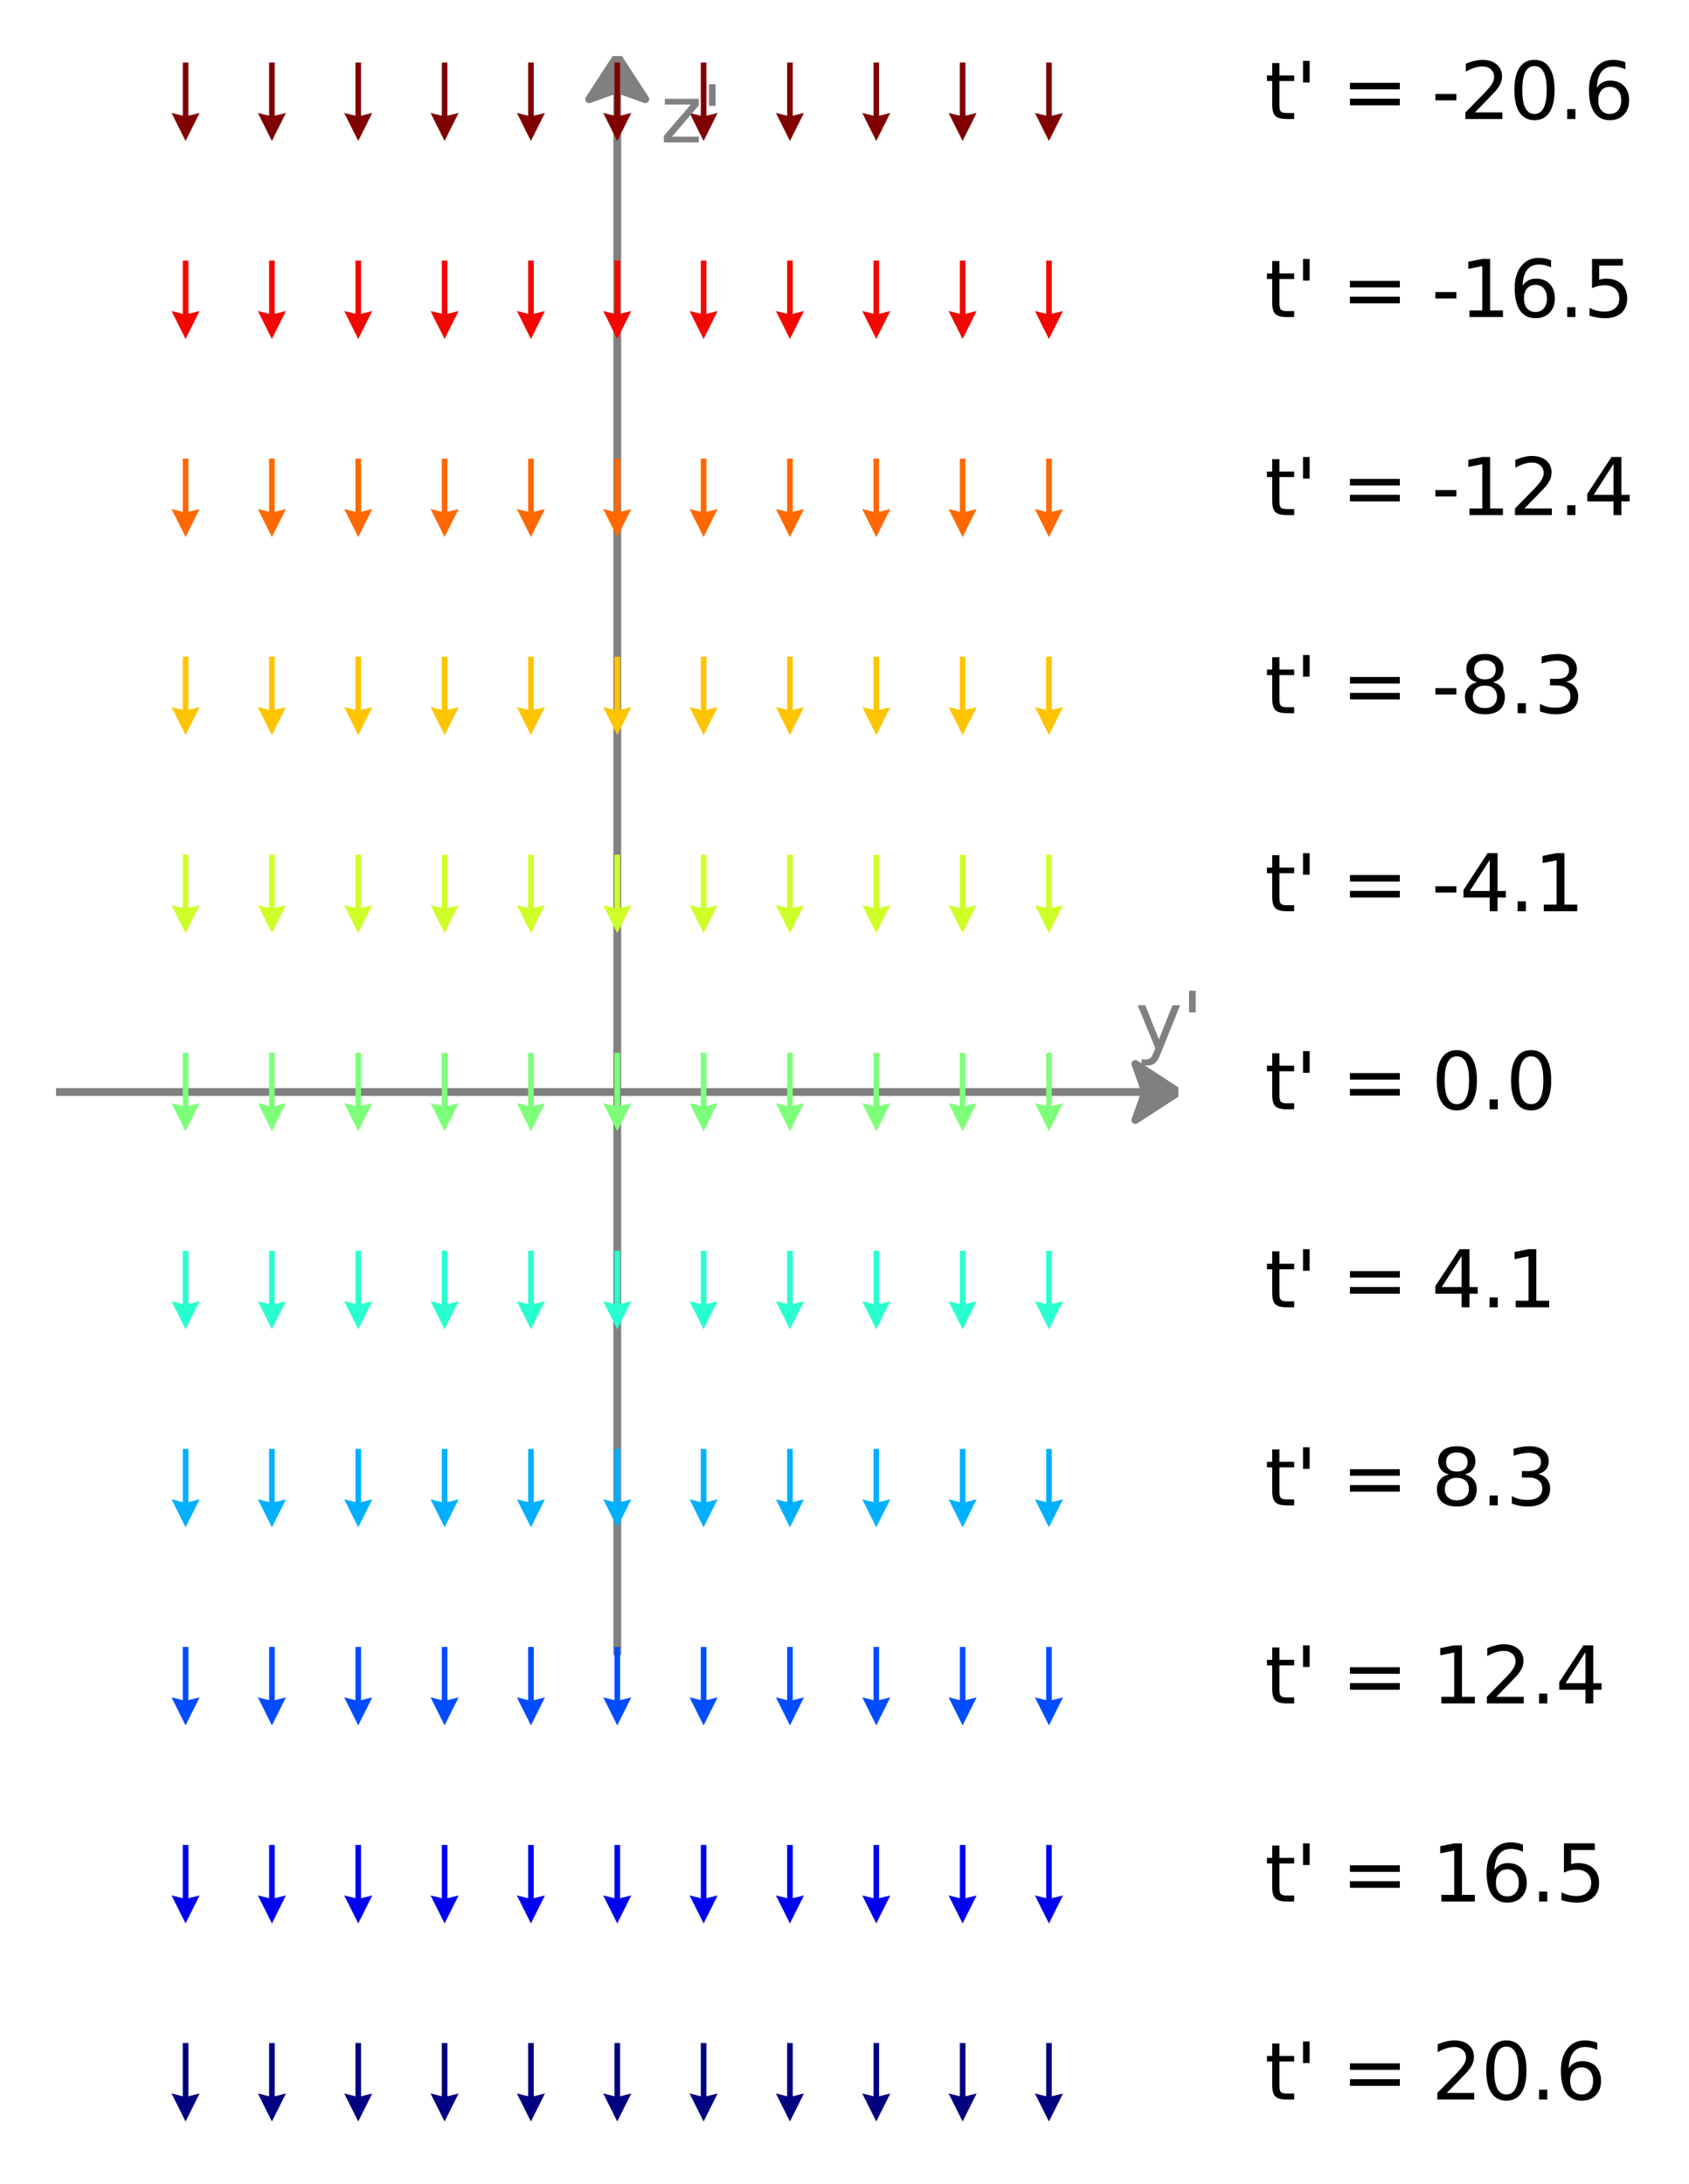 <svg xmlns="http://www.w3.org/2000/svg" xmlns:xlink="http://www.w3.org/1999/xlink" width="289.213" height="374.016" viewBox="0 0 216.91 280.512"><defs><style>*{stroke-linejoin:round;stroke-linecap:butt}</style></defs><g id="figure_1"><path id="patch_1" d="M0 280.512h216.91V0H0z" style="fill:none"/><g id="axes_1"><path id="patch_2" d="m151.344 140.256-5.544 3.604 1.294-3.601H7.2v-.006h139.894l-1.294-3.6z" clip-path="url(#p7ca07bd57f)" style="fill:gray;stroke:gray;stroke-linejoin:miter"/><path id="patch_3" d="m79.272 7.2 3.604 5.544-3.601-1.294v200.878h-.006V11.45l-3.6 1.294z" clip-path="url(#p7ca07bd57f)" style="fill:gray;stroke:gray;stroke-linejoin:miter"/><g id="Quiver_1"><path d="M24.192 262.404v6.837l1.442-.36-1.802 3.603-1.802-3.604 1.442.36v-6.836zM35.28 262.404v6.837l1.442-.36-1.802 3.603-1.802-3.604 1.442.36v-6.836zM46.368 262.404v6.837l1.442-.36-1.802 3.603-1.802-3.604 1.442.36v-6.836zM57.456 262.404v6.837l1.442-.36-1.802 3.603-1.802-3.604 1.442.36v-6.836zM68.544 262.404v6.837l1.442-.36-1.802 3.603-1.802-3.604 1.442.36v-6.836zM79.632 262.404v6.837l1.442-.36-1.802 3.603-1.802-3.604 1.442.36v-6.836zM90.72 262.404v6.837l1.442-.36-1.802 3.603-1.802-3.604 1.442.36v-6.836zM101.808 262.404v6.837l1.442-.36-1.802 3.603-1.802-3.604 1.442.36v-6.836zM112.896 262.404v6.837l1.442-.36-1.802 3.603-1.802-3.604 1.442.36v-6.836zM123.984 262.404v6.837l1.442-.36-1.802 3.603-1.802-3.604 1.442.36v-6.836zM135.072 262.404v6.837l1.442-.36-1.802 3.603-1.802-3.604 1.442.36v-6.836z" clip-path="url(#p7ca07bd57f)" style="fill:navy"/><path d="M24.192 236.966v6.837l1.442-.36-1.802 3.603-1.802-3.603 1.442.36v-6.837zM35.28 236.966v6.837l1.442-.36-1.802 3.603-1.802-3.603 1.442.36v-6.837zM46.368 236.966v6.837l1.442-.36-1.802 3.603-1.802-3.603 1.442.36v-6.837zM57.456 236.966v6.837l1.442-.36-1.802 3.603-1.802-3.603 1.442.36v-6.837zM68.544 236.966v6.837l1.442-.36-1.802 3.603-1.802-3.603 1.442.36v-6.837zM79.632 236.966v6.837l1.442-.36-1.802 3.603-1.802-3.603 1.442.36v-6.837zM90.72 236.966v6.837l1.442-.36-1.802 3.603-1.802-3.603 1.442.36v-6.837zM101.808 236.966v6.837l1.442-.36-1.802 3.603-1.802-3.603 1.442.36v-6.837zM112.896 236.966v6.837l1.442-.36-1.802 3.603-1.802-3.603 1.442.36v-6.837zM123.984 236.966v6.837l1.442-.36-1.802 3.603-1.802-3.603 1.442.36v-6.837zM135.072 236.966v6.837l1.442-.36-1.802 3.603-1.802-3.603 1.442.36v-6.837z" clip-path="url(#p7ca07bd57f)" style="fill:#0000f1"/><path d="M24.192 211.529v6.837l1.442-.36-1.802 3.603-1.802-3.604 1.442.36v-6.836zM35.28 211.529v6.837l1.442-.36-1.802 3.603-1.802-3.604 1.442.36v-6.836zM46.368 211.529v6.837l1.442-.36-1.802 3.603-1.802-3.604 1.442.36v-6.836zM57.456 211.529v6.837l1.442-.36-1.802 3.603-1.802-3.604 1.442.36v-6.836zM68.544 211.529v6.837l1.442-.36-1.802 3.603-1.802-3.604 1.442.36v-6.836zM79.632 211.529v6.837l1.442-.36-1.802 3.603-1.802-3.604 1.442.36v-6.836zM90.72 211.529v6.837l1.442-.36-1.802 3.603-1.802-3.604 1.442.36v-6.836zM101.808 211.529v6.837l1.442-.36-1.802 3.603-1.802-3.604 1.442.36v-6.836zM112.896 211.529v6.837l1.442-.36-1.802 3.603-1.802-3.604 1.442.36v-6.836zM123.984 211.529v6.837l1.442-.36-1.802 3.603-1.802-3.604 1.442.36v-6.836zM135.072 211.529v6.837l1.442-.36-1.802 3.603-1.802-3.604 1.442.36v-6.836z" clip-path="url(#p7ca07bd57f)" style="fill:#004cff"/><path d="M24.192 186.091v6.837l1.442-.36-1.802 3.603-1.802-3.603 1.442.36v-6.837zM35.28 186.091v6.837l1.442-.36-1.802 3.603-1.802-3.603 1.442.36v-6.837zM46.368 186.091v6.837l1.442-.36-1.802 3.603-1.802-3.603 1.442.36v-6.837zM57.456 186.091v6.837l1.442-.36-1.802 3.603-1.802-3.603 1.442.36v-6.837zM68.544 186.091v6.837l1.442-.36-1.802 3.603-1.802-3.603 1.442.36v-6.837zM79.632 186.091v6.837l1.442-.36-1.802 3.603-1.802-3.603 1.442.36v-6.837zM90.72 186.091v6.837l1.442-.36-1.802 3.603-1.802-3.603 1.442.36v-6.837zM101.808 186.091v6.837l1.442-.36-1.802 3.603-1.802-3.603 1.442.36v-6.837zM112.896 186.091v6.837l1.442-.36-1.802 3.603-1.802-3.603 1.442.36v-6.837zM123.984 186.091v6.837l1.442-.36-1.802 3.603-1.802-3.603 1.442.36v-6.837zM135.072 186.091v6.837l1.442-.36-1.802 3.603-1.802-3.603 1.442.36v-6.837z" clip-path="url(#p7ca07bd57f)" style="fill:#00b0ff"/><path d="M24.192 160.654v6.836l1.442-.36-1.802 3.604-1.802-3.604 1.442.36v-6.836zM35.28 160.654v6.836l1.442-.36-1.802 3.604-1.802-3.604 1.442.36v-6.836zM46.368 160.654v6.836l1.442-.36-1.802 3.604-1.802-3.604 1.442.36v-6.836zM57.456 160.654v6.836l1.442-.36-1.802 3.604-1.802-3.604 1.442.36v-6.836zM68.544 160.654v6.836l1.442-.36-1.802 3.604-1.802-3.604 1.442.36v-6.836zM79.632 160.654v6.836l1.442-.36-1.802 3.604-1.802-3.604 1.442.36v-6.836zM90.72 160.654v6.836l1.442-.36-1.802 3.604-1.802-3.604 1.442.36v-6.836zM101.808 160.654v6.836l1.442-.36-1.802 3.604-1.802-3.604 1.442.36v-6.836zM112.896 160.654v6.836l1.442-.36-1.802 3.604-1.802-3.604 1.442.36v-6.836zM123.984 160.654v6.836l1.442-.36-1.802 3.604-1.802-3.604 1.442.36v-6.836zM135.072 160.654v6.836l1.442-.36-1.802 3.604-1.802-3.604 1.442.36v-6.836z" clip-path="url(#p7ca07bd57f)" style="fill:#29ffce"/><path d="M24.192 135.216v6.837l1.442-.36-1.802 3.603-1.802-3.604 1.442.36v-6.836zM35.28 135.216v6.837l1.442-.36-1.802 3.603-1.802-3.604 1.442.36v-6.836zM46.368 135.216v6.837l1.442-.36-1.802 3.603-1.802-3.604 1.442.36v-6.836zM57.456 135.216v6.837l1.442-.36-1.802 3.603-1.802-3.604 1.442.36v-6.836zM68.544 135.216v6.837l1.442-.36-1.802 3.603-1.802-3.604 1.442.36v-6.836zM79.632 135.216v6.837l1.442-.36-1.802 3.603-1.802-3.604 1.442.36v-6.836zM90.72 135.216v6.837l1.442-.36-1.802 3.603-1.802-3.604 1.442.36v-6.836zM101.808 135.216v6.837l1.442-.36-1.802 3.603-1.802-3.604 1.442.36v-6.836zM112.896 135.216v6.837l1.442-.36-1.802 3.603-1.802-3.604 1.442.36v-6.836zM123.984 135.216v6.837l1.442-.36-1.802 3.603-1.802-3.604 1.442.36v-6.836zM135.072 135.216v6.837l1.442-.36-1.802 3.603-1.802-3.604 1.442.36v-6.836z" clip-path="url(#p7ca07bd57f)" style="fill:#7dff7a"/><path d="M24.192 109.778v6.837l1.442-.36-1.802 3.603-1.802-3.603 1.442.36v-6.837zM35.28 109.778v6.837l1.442-.36-1.802 3.603-1.802-3.603 1.442.36v-6.837zM46.368 109.778v6.837l1.442-.36-1.802 3.603-1.802-3.603 1.442.36v-6.837zM57.456 109.778v6.837l1.442-.36-1.802 3.603-1.802-3.603 1.442.36v-6.837zM68.544 109.778v6.837l1.442-.36-1.802 3.603-1.802-3.603 1.442.36v-6.837zM79.632 109.778v6.837l1.442-.36-1.802 3.603-1.802-3.603 1.442.36v-6.837zM90.72 109.778v6.837l1.442-.36-1.802 3.603-1.802-3.603 1.442.36v-6.837zM101.808 109.778v6.837l1.442-.36-1.802 3.603-1.802-3.603 1.442.36v-6.837zM112.896 109.778v6.837l1.442-.36-1.802 3.603-1.802-3.603 1.442.36v-6.837zM123.984 109.778v6.837l1.442-.36-1.802 3.603-1.802-3.603 1.442.36v-6.837zM135.072 109.778v6.837l1.442-.36-1.802 3.603-1.802-3.603 1.442.36v-6.837z" clip-path="url(#p7ca07bd57f)" style="fill:#ceff29"/><path d="M24.192 84.34v6.838l1.442-.36-1.802 3.603-1.802-3.604 1.442.36v-6.836zM35.28 84.34v6.838l1.442-.36-1.802 3.603-1.802-3.604 1.442.36v-6.836zM46.368 84.34v6.838l1.442-.36-1.802 3.603-1.802-3.604 1.442.36v-6.836zM57.456 84.34v6.838l1.442-.36-1.802 3.603-1.802-3.604 1.442.36v-6.836zM68.544 84.34v6.838l1.442-.36-1.802 3.603-1.802-3.604 1.442.36v-6.836zM79.632 84.34v6.838l1.442-.36-1.802 3.603-1.802-3.604 1.442.36v-6.836zM90.72 84.34v6.838l1.442-.36-1.802 3.603-1.802-3.604 1.442.36v-6.836zM101.808 84.34v6.838l1.442-.36-1.802 3.603-1.802-3.604 1.442.36v-6.836zM112.896 84.34v6.838l1.442-.36-1.802 3.603-1.802-3.604 1.442.36v-6.836zM123.984 84.34v6.838l1.442-.36-1.802 3.603-1.802-3.604 1.442.36v-6.836zM135.072 84.34v6.838l1.442-.36-1.802 3.603-1.802-3.604 1.442.36v-6.836z" clip-path="url(#p7ca07bd57f)" style="fill:#ffc400"/><path d="M24.192 58.903v6.837l1.442-.36-1.802 3.603-1.802-3.603 1.442.36v-6.837zM35.28 58.903v6.837l1.442-.36-1.802 3.603-1.802-3.603 1.442.36v-6.837zM46.368 58.903v6.837l1.442-.36-1.802 3.603-1.802-3.603 1.442.36v-6.837zM57.456 58.903v6.837l1.442-.36-1.802 3.603-1.802-3.603 1.442.36v-6.837zM68.544 58.903v6.837l1.442-.36-1.802 3.603-1.802-3.603 1.442.36v-6.837zM79.632 58.903v6.837l1.442-.36-1.802 3.603-1.802-3.603 1.442.36v-6.837zM90.72 58.903v6.837l1.442-.36-1.802 3.603-1.802-3.603 1.442.36v-6.837zM101.808 58.903v6.837l1.442-.36-1.802 3.603-1.802-3.603 1.442.36v-6.837zM112.896 58.903v6.837l1.442-.36-1.802 3.603-1.802-3.603 1.442.36v-6.837zM123.984 58.903v6.837l1.442-.36-1.802 3.603-1.802-3.603 1.442.36v-6.837zM135.072 58.903v6.837l1.442-.36-1.802 3.603-1.802-3.603 1.442.36v-6.837z" clip-path="url(#p7ca07bd57f)" style="fill:#ff6800"/><path d="M24.192 33.466v6.836l1.442-.36-1.802 3.604-1.802-3.604 1.442.36v-6.836zM35.28 33.466v6.836l1.442-.36-1.802 3.604-1.802-3.604 1.442.36v-6.836zM46.368 33.466v6.836l1.442-.36-1.802 3.604-1.802-3.604 1.442.36v-6.836zM57.456 33.466v6.836l1.442-.36-1.802 3.604-1.802-3.604 1.442.36v-6.836zM68.544 33.466v6.836l1.442-.36-1.802 3.604-1.802-3.604 1.442.36v-6.836zM79.632 33.466v6.836l1.442-.36-1.802 3.604-1.802-3.604 1.442.36v-6.836zM90.72 33.466v6.836l1.442-.36-1.802 3.604-1.802-3.604 1.442.36v-6.836zM101.808 33.466v6.836l1.442-.36-1.802 3.604-1.802-3.604 1.442.36v-6.836zM112.896 33.466v6.836l1.442-.36-1.802 3.604-1.802-3.604 1.442.36v-6.836zM123.984 33.466v6.836l1.442-.36-1.802 3.604-1.802-3.604 1.442.36v-6.836zM135.072 33.466v6.836l1.442-.36-1.802 3.604-1.802-3.604 1.442.36v-6.836z" clip-path="url(#p7ca07bd57f)" style="fill:#f10800"/><path d="M24.192 8.028v6.837l1.442-.36-1.802 3.603-1.802-3.604 1.442.36V8.029zM35.28 8.028v6.837l1.442-.36-1.802 3.603-1.802-3.604 1.442.36V8.029zM46.368 8.028v6.837l1.442-.36-1.802 3.603-1.802-3.604 1.442.36V8.029zM57.456 8.028v6.837l1.442-.36-1.802 3.603-1.802-3.604 1.442.36V8.029zM68.544 8.028v6.837l1.442-.36-1.802 3.603-1.802-3.604 1.442.36V8.029zM79.632 8.028v6.837l1.442-.36-1.802 3.603-1.802-3.604 1.442.36V8.029zM90.72 8.028v6.837l1.442-.36-1.802 3.603-1.802-3.604 1.442.36V8.029zM101.808 8.028v6.837l1.442-.36-1.802 3.603-1.802-3.604 1.442.36V8.029zM112.896 8.028v6.837l1.442-.36-1.802 3.603-1.802-3.604 1.442.36V8.029zM123.984 8.028v6.837l1.442-.36-1.802 3.603-1.802-3.604 1.442.36V8.029zM135.072 8.028v6.837l1.442-.36-1.802 3.603-1.802-3.604 1.442.36V8.029z" clip-path="url(#p7ca07bd57f)" style="fill:maroon"/></g><g id="text_1" style="fill:gray" transform="matrix(.1 0 0 -.1 145.8 134.712)"><defs><path id="DejaVuSans-79" d="M2059-325q-243-625-475-815-231-191-618-191H506v481h338q237 0 368 113 132 112 291 531l103 262L191 3500h609L1894 763l1094 2737h609z" transform="scale(.016)"/><path id="DejaVuSans-27" d="M1147 4666V2931H616v1735z" transform="scale(.016)"/></defs><use xlink:href="#DejaVuSans-79"/><use xlink:href="#DejaVuSans-27" x="59.18"/></g><g id="text_2" style="fill:gray" transform="matrix(.1 0 0 -.1 84.816 18.288)"><defs><path id="DejaVuSans-7a" d="M353 3500h2731v-525L922 459h2162V0H275v525l2163 2516H353z" transform="scale(.016)"/></defs><use xlink:href="#DejaVuSans-7a"/><use xlink:href="#DejaVuSans-27" x="52.49"/></g><g id="text_3" transform="matrix(.1 0 0 -.1 162.432 269.662)"><defs><path id="DejaVuSans-74" d="M1172 4494v-994h1184v-447H1172V1153q0-428 117-550t477-122h590V0h-590q-666 0-919 248-253 249-253 905v1900H172v447h422v994z" transform="scale(.016)"/><path id="DejaVuSans-3d" d="M678 2906h4006v-525H678zm0-1275h4006v-531H678z" transform="scale(.016)"/><path id="DejaVuSans-32" d="M1228 531h2203V0H469v531q359 372 979 998 621 627 780 809 303 340 423 576 121 236 121 464 0 372-261 606-261 235-680 235-297 0-627-103-329-103-704-313v638q381 153 712 231 332 78 607 78 725 0 1156-363 431-362 431-968 0-288-108-546-107-257-392-607-78-91-497-524-418-433-1181-1211" transform="scale(.016)"/><path id="DejaVuSans-30" d="M2034 4250q-487 0-733-480-245-479-245-1442 0-959 245-1439 246-480 733-480 491 0 736 480 246 480 246 1439 0 963-246 1442-245 480-736 480m0 500q785 0 1199-621 414-620 414-1801 0-1178-414-1799Q2819-91 2034-91q-784 0-1198 620-414 621-414 1799 0 1181 414 1801 414 621 1198 621" transform="scale(.016)"/><path id="DejaVuSans-2e" d="M684 794h660V0H684z" transform="scale(.016)"/><path id="DejaVuSans-36" d="M2113 2584q-425 0-674-291-248-290-248-796 0-503 248-796 249-292 674-292t673 292q248 293 248 796 0 506-248 796-248 291-673 291m1253 1979v-575q-238 112-480 171-242 60-480 60-625 0-955-422-329-422-376-1275 184 272 462 417 279 145 613 145 703 0 1111-427 408-426 408-1160 0-719-425-1154Q2819-91 2113-91q-810 0-1238 620-428 621-428 1799 0 1106 525 1764t1409 658q238 0 480-47t505-140" transform="scale(.016)"/></defs><use xlink:href="#DejaVuSans-74"/><use xlink:href="#DejaVuSans-27" x="39.209"/><use xlink:href="#DejaVuSans-3d" x="98.486"/><use xlink:href="#DejaVuSans-32" x="214.063"/><use xlink:href="#DejaVuSans-30" x="277.686"/><use xlink:href="#DejaVuSans-2e" x="341.309"/><use xlink:href="#DejaVuSans-36" x="373.096"/></g><g id="text_4" transform="matrix(.1 0 0 -.1 162.432 244.224)"><defs><path id="DejaVuSans-31" d="M794 531h1031v3560L703 3866v575l1116 225h631V531h1031V0H794z" transform="scale(.016)"/><path id="DejaVuSans-35" d="M691 4666h2478v-532H1269V2991q137 47 274 70 138 23 276 23 781 0 1237-428 457-428 457-1159 0-753-469-1171Q2575-91 1722-91q-294 0-599 50Q819 9 494 109v635q281-153 581-228t634-75q541 0 856 284 316 284 316 772 0 487-316 771-315 285-856 285-253 0-505-56-251-56-513-175z" transform="scale(.016)"/></defs><use xlink:href="#DejaVuSans-74"/><use xlink:href="#DejaVuSans-27" x="39.209"/><use xlink:href="#DejaVuSans-3d" x="98.486"/><use xlink:href="#DejaVuSans-31" x="214.063"/><use xlink:href="#DejaVuSans-36" x="277.686"/><use xlink:href="#DejaVuSans-2e" x="341.309"/><use xlink:href="#DejaVuSans-35" x="373.096"/></g><g id="text_5" transform="matrix(.1 0 0 -.1 162.432 218.786)"><defs><path id="DejaVuSans-34" d="M2419 4116 825 1625h1594zm-166 550h794V1625h666v-525h-666V0h-628v1100H313v609z" transform="scale(.016)"/></defs><use xlink:href="#DejaVuSans-74"/><use xlink:href="#DejaVuSans-27" x="39.209"/><use xlink:href="#DejaVuSans-3d" x="98.486"/><use xlink:href="#DejaVuSans-31" x="214.063"/><use xlink:href="#DejaVuSans-32" x="277.686"/><use xlink:href="#DejaVuSans-2e" x="341.309"/><use xlink:href="#DejaVuSans-34" x="373.096"/></g><g id="text_6" transform="matrix(.1 0 0 -.1 162.432 193.349)"><defs><path id="DejaVuSans-38" d="M2034 2216q-450 0-708-241-257-241-257-662 0-422 257-663 258-241 708-241t709 242q260 243 260 662 0 421-258 662-257 241-711 241m-631 268q-406 100-633 378-226 279-226 679 0 559 398 884 399 325 1092 325 697 0 1094-325t397-884q0-400-227-679-226-278-629-378 456-106 710-416 255-309 255-755 0-679-414-1042Q2806-91 2034-91q-771 0-1186 362-414 363-414 1042 0 446 256 755 257 310 713 416m-231 997q0-362 226-565 227-203 636-203 407 0 636 203 230 203 230 565 0 363-230 566-229 203-636 203-409 0-636-203-226-203-226-566" transform="scale(.016)"/><path id="DejaVuSans-33" d="M2597 2516q453-97 707-404 255-306 255-756 0-690-475-1069Q2609-91 1734-91q-293 0-604 58T488 141v609q262-153 574-231 313-78 654-78 593 0 904 234t311 681q0 413-289 645-289 233-804 233h-544v519h569q465 0 712 186t247 536q0 359-255 551-254 193-729 193-260 0-557-57-297-56-653-174v562q360 100 674 150t592 50q719 0 1137-327 419-326 419-882 0-388-222-655t-631-370" transform="scale(.016)"/></defs><use xlink:href="#DejaVuSans-74"/><use xlink:href="#DejaVuSans-27" x="39.209"/><use xlink:href="#DejaVuSans-3d" x="98.486"/><use xlink:href="#DejaVuSans-38" x="214.063"/><use xlink:href="#DejaVuSans-2e" x="277.686"/><use xlink:href="#DejaVuSans-33" x="309.473"/></g><g id="text_7" transform="matrix(.1 0 0 -.1 162.432 167.911)"><use xlink:href="#DejaVuSans-74"/><use xlink:href="#DejaVuSans-27" x="39.209"/><use xlink:href="#DejaVuSans-3d" x="98.486"/><use xlink:href="#DejaVuSans-34" x="214.063"/><use xlink:href="#DejaVuSans-2e" x="277.686"/><use xlink:href="#DejaVuSans-31" x="309.473"/></g><g id="text_8" transform="matrix(.1 0 0 -.1 162.432 142.474)"><use xlink:href="#DejaVuSans-74"/><use xlink:href="#DejaVuSans-27" x="39.209"/><use xlink:href="#DejaVuSans-3d" x="98.486"/><use xlink:href="#DejaVuSans-30" x="214.063"/><use xlink:href="#DejaVuSans-2e" x="277.686"/><use xlink:href="#DejaVuSans-30" x="309.473"/></g><g id="text_9" transform="matrix(.1 0 0 -.1 162.432 117.036)"><defs><path id="DejaVuSans-2d" d="M313 2009h1684v-512H313z" transform="scale(.016)"/></defs><use xlink:href="#DejaVuSans-74"/><use xlink:href="#DejaVuSans-27" x="39.209"/><use xlink:href="#DejaVuSans-3d" x="98.486"/><use xlink:href="#DejaVuSans-2d" x="214.063"/><use xlink:href="#DejaVuSans-34" x="250.146"/><use xlink:href="#DejaVuSans-2e" x="313.77"/><use xlink:href="#DejaVuSans-31" x="345.557"/></g><g id="text_10" transform="matrix(.1 0 0 -.1 162.432 91.598)"><use xlink:href="#DejaVuSans-74"/><use xlink:href="#DejaVuSans-27" x="39.209"/><use xlink:href="#DejaVuSans-3d" x="98.486"/><use xlink:href="#DejaVuSans-2d" x="214.063"/><use xlink:href="#DejaVuSans-38" x="250.146"/><use xlink:href="#DejaVuSans-2e" x="313.77"/><use xlink:href="#DejaVuSans-33" x="345.557"/></g><g id="text_11" transform="matrix(.1 0 0 -.1 162.432 66.16)"><use xlink:href="#DejaVuSans-74"/><use xlink:href="#DejaVuSans-27" x="39.209"/><use xlink:href="#DejaVuSans-3d" x="98.486"/><use xlink:href="#DejaVuSans-2d" x="214.063"/><use xlink:href="#DejaVuSans-31" x="250.146"/><use xlink:href="#DejaVuSans-32" x="313.77"/><use xlink:href="#DejaVuSans-2e" x="377.393"/><use xlink:href="#DejaVuSans-34" x="409.18"/></g><g id="text_12" transform="matrix(.1 0 0 -.1 162.432 40.723)"><use xlink:href="#DejaVuSans-74"/><use xlink:href="#DejaVuSans-27" x="39.209"/><use xlink:href="#DejaVuSans-3d" x="98.486"/><use xlink:href="#DejaVuSans-2d" x="214.063"/><use xlink:href="#DejaVuSans-31" x="250.146"/><use xlink:href="#DejaVuSans-36" x="313.77"/><use xlink:href="#DejaVuSans-2e" x="377.393"/><use xlink:href="#DejaVuSans-35" x="409.18"/></g><g id="text_13" transform="matrix(.1 0 0 -.1 162.432 15.286)"><use xlink:href="#DejaVuSans-74"/><use xlink:href="#DejaVuSans-27" x="39.209"/><use xlink:href="#DejaVuSans-3d" x="98.486"/><use xlink:href="#DejaVuSans-2d" x="214.063"/><use xlink:href="#DejaVuSans-32" x="250.146"/><use xlink:href="#DejaVuSans-30" x="313.77"/><use xlink:href="#DejaVuSans-2e" x="377.393"/><use xlink:href="#DejaVuSans-36" x="409.18"/></g></g></g><defs><clipPath id="p7ca07bd57f"><path d="M7.2 7.2h144.144v266.112H7.2z"/></clipPath></defs></svg>